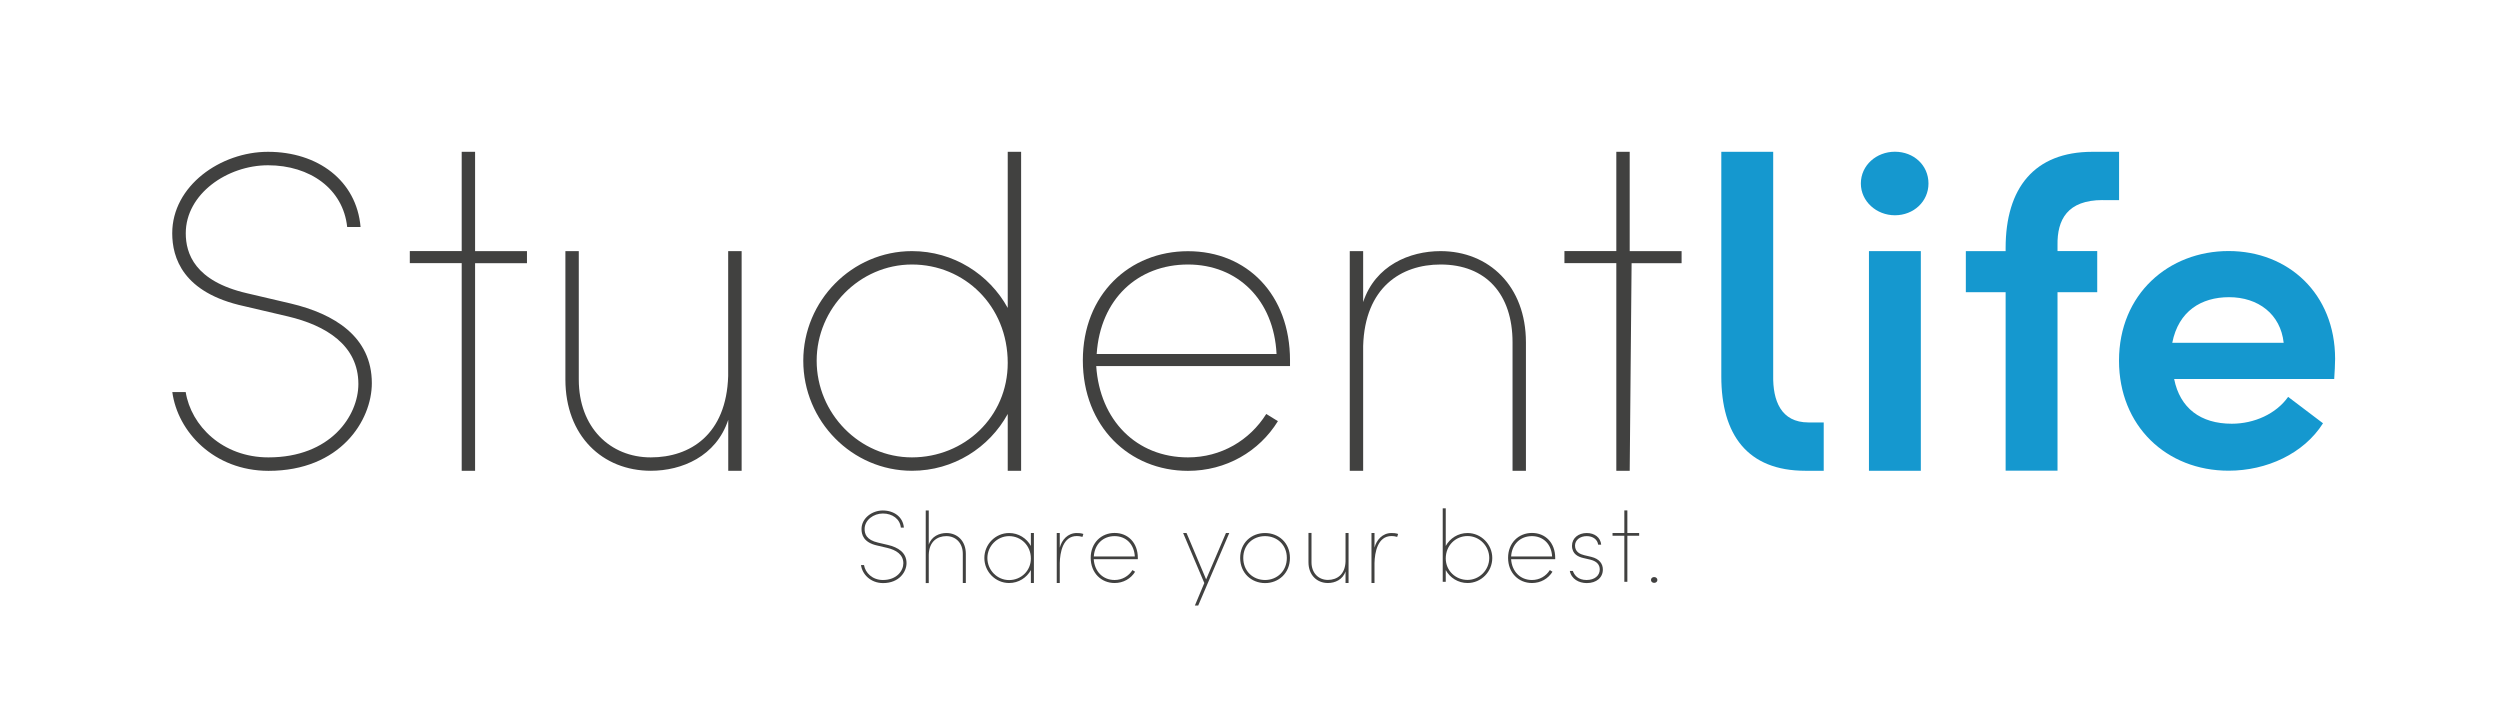<?xml version="1.0" encoding="utf-8"?>
<!-- Generator: Adobe Illustrator 25.2.1, SVG Export Plug-In . SVG Version: 6.00 Build 0)  -->
<svg version="1.1" xmlns="http://www.w3.org/2000/svg" xmlns:xlink="http://www.w3.org/1999/xlink" x="0px" y="0px"
	 viewBox="0 0 330.52 94.17" style="enable-background:new 0 0 330.52 94.17;" xml:space="preserve">
<style type="text/css">
	.st0{fill:#1598CF;}
	.st1{fill:#414140;}
</style>
<g id="FONDO">
</g>
<g id="IMAGOTIPO_HORIZONTAL">
	<g>
		<g>
			<path class="st0" d="M238.69,62.24c-7.69,0-11.12-4.79-11.12-12.48V20.07h6.86v29.57c-0.06,3.31,1.01,6.21,4.67,6.21h2.01v6.39
				H238.69z"/>
			<path class="st0" d="M246.02,24.26c0-2.42,2.07-4.2,4.5-4.2c2.48,0,4.44,1.77,4.44,4.2c0,2.37-1.95,4.2-4.44,4.2
				C248.09,28.46,246.02,26.63,246.02,24.26z"/>
			<rect x="247.09" y="33.2" class="st0" width="6.86" height="29.04"/>
			<path class="st0" d="M277.99,26.45c-4.67,0-6.03,2.6-5.97,5.97v0.77h5.25v5.44h-5.25v23.6h-6.86v-23.6h-5.26V33.2h5.26v-0.41
				c0-7.93,3.79-12.72,11.47-12.72h3.53v6.39H277.99z"/>
			<path class="st0" d="M308.6,50.11h-21.16c0.77,3.84,3.48,5.91,7.62,5.91c2.96,0,5.86-1.3,7.45-3.55l4.61,3.49
				c-2.54,4.02-7.45,6.27-12.48,6.27c-8.22,0-14.49-5.92-14.49-14.55c0-8.81,6.57-14.49,14.49-14.49c7.87,0,14.08,5.62,14.08,14.26
				C308.72,48.22,308.66,49.11,308.6,50.11z M301.92,45.32c-0.41-3.79-3.37-6.03-7.22-6.03c-3.67,0-6.68,1.83-7.51,6.03H301.92z"/>
		</g>
		<path class="st1" d="M22.78,51.83h1.77c0.71,4.44,4.85,8.64,10.94,8.64c8.22,0,11.89-5.5,11.89-9.7c0-5.15-4.32-7.75-9.29-8.93
			l-5.8-1.36c-8.16-1.77-9.52-6.45-9.52-9.64c0-6.27,6.39-10.77,12.66-10.77c6.57,0,11.71,3.79,12.24,9.94h-1.77
			c-0.53-5.03-4.91-8.16-10.47-8.16c-5.38,0-10.87,3.79-10.87,8.99c0,2.66,1.17,6.33,8.09,7.93l5.8,1.36
			c5.74,1.36,10.71,4.38,10.71,10.53c0,4.91-4.14,11.59-13.66,11.59C28.28,62.24,23.49,57.09,22.78,51.83z"/>
		<path class="st1" d="M69.67,33.2v1.6h-6.86v27.44h-1.77V34.79h-6.86l0-1.6h6.86V20.07h1.77V33.2H69.67z"/>
		<path class="st1" d="M96.28,33.2h1.77v29.04h-1.77V55.5c-1.6,4.85-6.15,6.74-10.23,6.74c-6.39,0-11.3-4.61-11.3-12.07V33.2h1.77
			v16.98c0,6.33,4.14,10.29,9.52,10.29c5.21,0,10-3.02,10.23-10.76V33.2z"/>
		<path class="st1" d="M133.23,20.07h1.77v42.17h-1.77l0-7.51c-2.43,4.44-7.16,7.51-12.66,7.51c-7.93,0-14.37-6.57-14.37-14.55
			c0-7.93,6.45-14.49,14.37-14.49c5.5,0,10.23,3.08,12.66,7.51L133.23,20.07z M133.23,47.98c0-7.57-5.74-13.01-12.66-13.01
			c-6.92,0-12.6,5.8-12.6,12.72c0,6.98,5.68,12.78,12.6,12.78C127.49,60.46,133.23,55.14,133.23,47.98z"/>
		<path class="st1" d="M170.54,48.4h-25.61c0.47,7.16,5.32,12.07,12.13,12.07c4.38,0,8.16-2.25,10.35-5.74l1.54,0.95
			c-2.48,4.02-6.86,6.57-11.89,6.57c-7.75,0-13.9-5.86-13.9-14.61c0-8.7,6.15-14.43,13.9-14.43c7.81,0,13.49,5.74,13.49,14.43V48.4z
			 M168.77,46.8c-0.35-7.16-5.15-11.83-11.71-11.83c-6.62,0-11.59,4.55-12.07,11.83H168.77z"/>
		<path class="st1" d="M201.74,45.26v16.98h-1.77V45.26c0-6.33-3.47-10.29-9.52-10.29c-5.21,0-10,3.02-10.23,10.77v16.5h-1.77V33.2
			h1.77v6.74c1.6-4.85,6.15-6.74,10.23-6.74C196.83,33.2,201.74,37.81,201.74,45.26z"/>
		<path class="st1" d="M222.32,33.2v1.6h-6.61l-0.25,27.44h-1.77V34.79h-6.86l0-1.6h6.86V20.07h1.77V33.2H222.32z"/>
		<g>
			<path class="st1" d="M113.83,74.71h0.4c0.16,1.01,1.1,1.97,2.49,1.97c1.87,0,2.71-1.25,2.71-2.21c0-1.17-0.98-1.76-2.11-2.03
				L116,72.13c-1.86-0.4-2.1-1.47-2.1-2.19c0-1.43,1.39-2.45,2.81-2.45c1.49,0,2.67,0.86,2.79,2.26h-0.4
				c-0.12-1.14-1.12-1.86-2.38-1.86c-1.23,0-2.41,0.86-2.41,2.05c0,0.61,0.2,1.44,1.78,1.8l1.32,0.31c1.31,0.31,2.44,1,2.44,2.4
				c0,1.12-0.94,2.64-3.11,2.64C115.08,77.08,113.99,75.91,113.83,74.71z"/>
			<path class="st1" d="M127.69,73.22v3.86h-0.4v-3.86c0-1.44-0.94-2.34-2.17-2.34c-1.19,0-2.28,0.69-2.33,2.45v3.76h-0.4v-9.6h0.4
				v4.52c0.36-1.1,1.4-1.54,2.33-1.54C126.57,70.47,127.69,71.52,127.69,73.22z"/>
			<path class="st1" d="M136.29,70.47h0.4v6.61h-0.4v-1.71c-0.55,1.01-1.63,1.71-2.88,1.71c-1.8,0-3.27-1.49-3.27-3.31
				c0-1.81,1.47-3.3,3.27-3.3c1.25,0,2.33,0.7,2.88,1.71V70.47z M136.29,73.84c0-1.72-1.31-2.96-2.88-2.96s-2.87,1.32-2.87,2.9
				c0,1.59,1.29,2.91,2.87,2.91S136.29,75.47,136.29,73.84z"/>
			<path class="st1" d="M143.23,70.59l-0.12,0.39c-0.3-0.09-0.55-0.11-0.75-0.11c-1.84,0-2.22,2.18-2.25,3.57v2.64h-0.4v-6.61h0.4
				v1.93c0.27-1.02,1.05-1.93,2.25-1.93C142.6,70.47,142.89,70.48,143.23,70.59z"/>
			<path class="st1" d="M150.43,73.93h-5.83c0.11,1.63,1.21,2.75,2.76,2.75c1,0,1.86-0.51,2.36-1.31l0.35,0.22
				c-0.57,0.92-1.56,1.49-2.71,1.49c-1.76,0-3.16-1.33-3.16-3.33c0-1.98,1.4-3.29,3.16-3.29c1.78,0,3.07,1.31,3.07,3.29V73.93z
				 M150.03,73.57c-0.08-1.63-1.17-2.69-2.67-2.69c-1.51,0-2.64,1.04-2.75,2.69H150.03z"/>
			<path class="st1" d="M162.08,70.47h0.44l-4.11,9.59h-0.44l1.25-2.98l-2.8-6.61h0.45l2.59,6.13L162.08,70.47z"/>
			<path class="st1" d="M163.96,73.76c0-1.99,1.48-3.29,3.29-3.29c1.79,0,3.29,1.29,3.29,3.29c0,2.01-1.49,3.33-3.29,3.33
				C165.44,77.08,163.96,75.76,163.96,73.76z M170.13,73.76c0-1.75-1.31-2.88-2.88-2.88c-1.59,0-2.88,1.13-2.88,2.88
				c0,1.76,1.29,2.92,2.88,2.92C168.82,76.68,170.13,75.52,170.13,73.76z"/>
			<path class="st1" d="M177.89,70.47h0.4v6.61h-0.4v-1.54c-0.36,1.1-1.4,1.54-2.33,1.54c-1.45,0-2.57-1.05-2.57-2.75v-3.87h0.4
				v3.87c0,1.44,0.94,2.34,2.17,2.34c1.18,0,2.28-0.69,2.33-2.45V70.47z"/>
			<path class="st1" d="M184.84,70.59l-0.12,0.39c-0.3-0.09-0.55-0.11-0.75-0.11c-1.84,0-2.22,2.18-2.25,3.57v2.64h-0.4v-6.61h0.4
				v1.93c0.27-1.02,1.05-1.93,2.25-1.93C184.2,70.47,184.5,70.48,184.84,70.59z"/>
			<path class="st1" d="M197.29,73.77c0,1.82-1.47,3.31-3.27,3.31c-1.25,0-2.33-0.7-2.88-1.71v1.55h-0.4v-9.71h0.4v4.97
				c0.55-1.01,1.63-1.71,2.88-1.71C195.82,70.47,197.29,71.97,197.29,73.77z M196.89,73.77c0-1.58-1.29-2.9-2.87-2.9
				s-2.88,1.24-2.88,2.96c0,1.63,1.31,2.84,2.88,2.84S196.89,75.36,196.89,73.77z"/>
			<path class="st1" d="M205.61,73.93h-5.83c0.11,1.63,1.21,2.75,2.76,2.75c1,0,1.86-0.51,2.36-1.31l0.35,0.22
				c-0.57,0.92-1.56,1.49-2.71,1.49c-1.76,0-3.16-1.33-3.16-3.33c0-1.98,1.4-3.29,3.16-3.29c1.78,0,3.07,1.31,3.07,3.29V73.93z
				 M205.2,73.57c-0.08-1.63-1.17-2.69-2.67-2.69c-1.51,0-2.64,1.04-2.75,2.69H205.2z"/>
			<path class="st1" d="M207.54,75.48h0.4c0.2,0.55,0.67,1.2,1.82,1.2c1.06,0,1.74-0.58,1.74-1.39c0-0.57-0.32-1.06-1.21-1.29
				l-0.94-0.22c-0.67-0.15-1.52-0.51-1.52-1.63c0-1,0.84-1.68,1.95-1.68c1.04,0,1.82,0.59,1.91,1.54h-0.4
				c-0.09-0.69-0.7-1.13-1.51-1.13c-0.9,0-1.55,0.53-1.55,1.25c0,0.85,0.69,1.14,1.21,1.27l0.93,0.22c1.13,0.27,1.54,0.96,1.54,1.68
				c0,1.05-0.83,1.79-2.14,1.79C208.74,77.08,207.76,76.56,207.54,75.48z"/>
			<path class="st1" d="M216.71,70.47v0.36h-1.56v6.09h-0.4v-6.09h-1.56l0-0.36h1.56v-2.99h0.4v2.99H216.71z"/>
			<path class="st1" d="M218.27,76.68c0-0.23,0.19-0.39,0.42-0.39c0.24,0,0.43,0.16,0.43,0.39c0,0.22-0.19,0.38-0.43,0.38
				C218.46,77.06,218.27,76.89,218.27,76.68z"/>
		</g>
	</g>
</g>
</svg>
